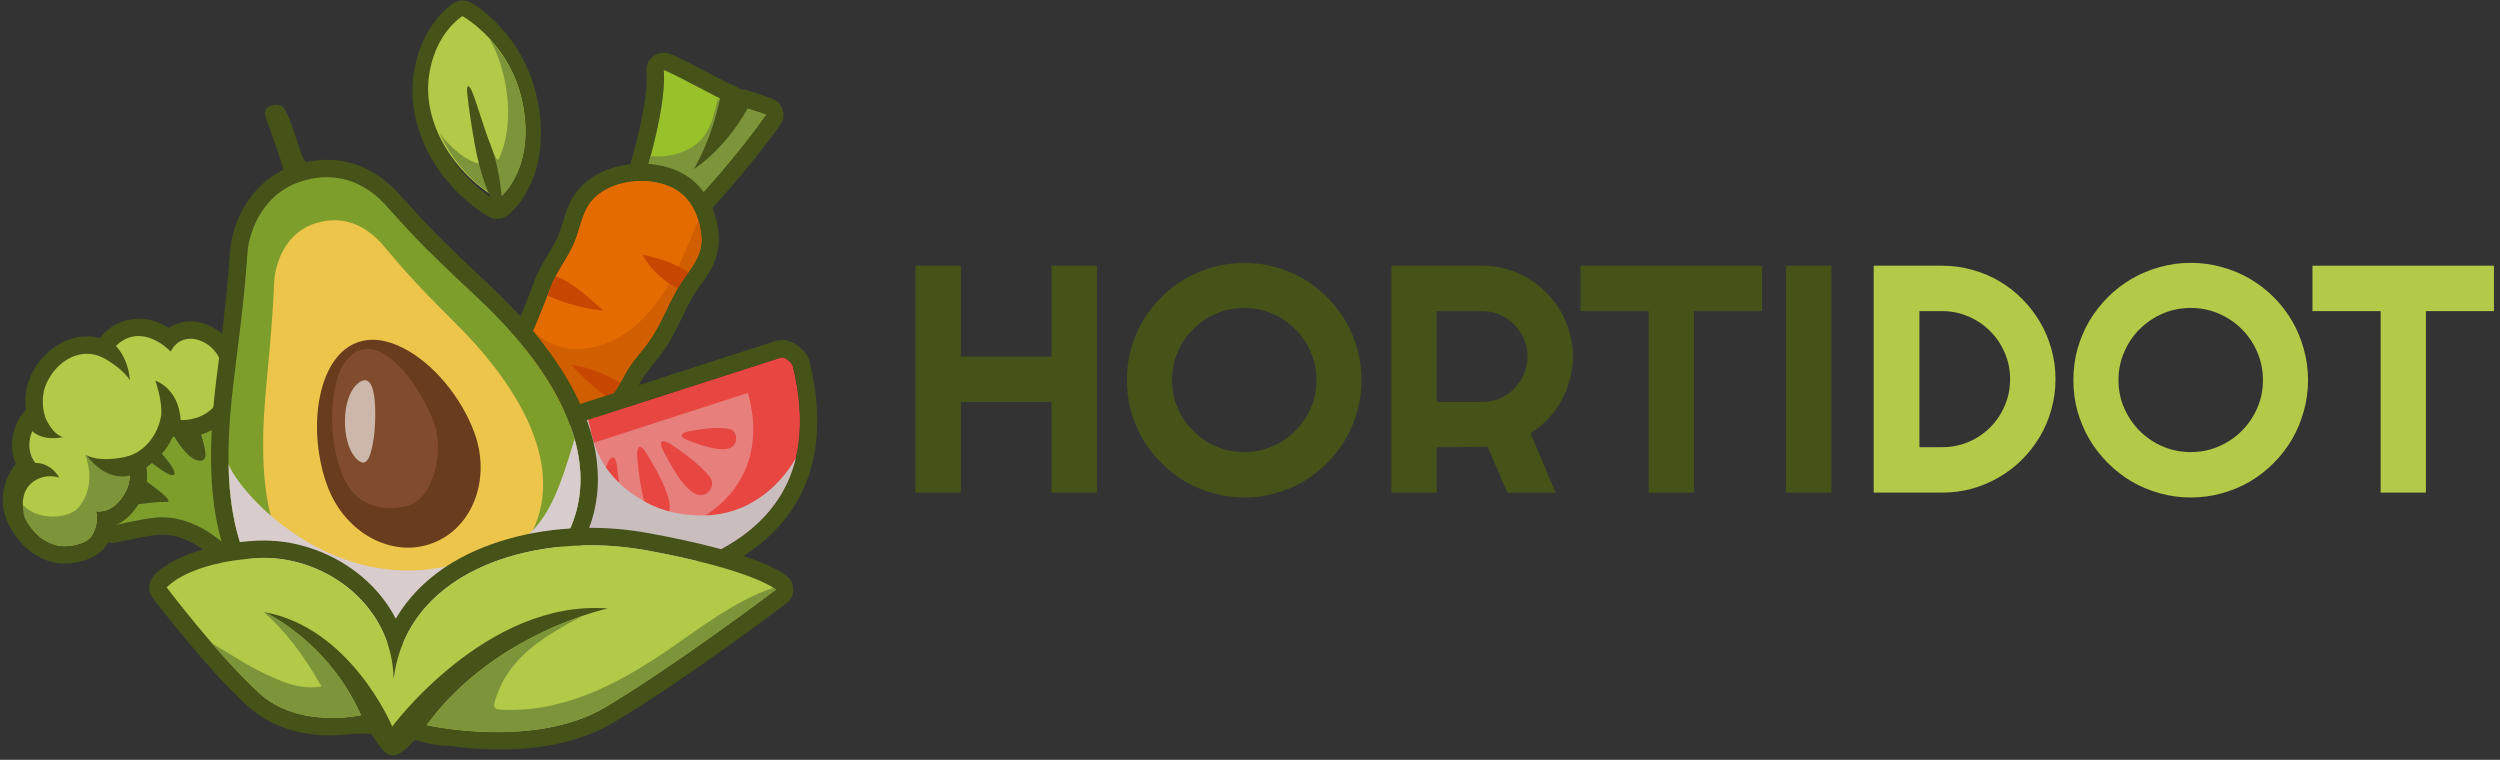 <svg width="408" height="124" viewBox="0 0 408 124" fill="none" xmlns="http://www.w3.org/2000/svg">
<rect x="0" y="0" width="408" height="124" fill="#333333" stroke="none"/>
<path fill-rule="evenodd" clip-rule="evenodd" d="M109.173 8.741C110.274 9.091 112.225 10.117 115.277 11.718C116.828 12.543 119.179 13.769 119.73 13.944C120.155 14.094 120.505 14.319 120.806 14.595C120.906 14.595 121.014 14.595 121.131 14.595C121.431 14.595 121.731 14.645 122.031 14.745C122.707 14.97 123.732 15.32 124.658 15.62L125.909 16.046C126.759 16.321 127.435 16.996 127.71 17.847C127.985 18.697 127.86 19.648 127.335 20.373C124.858 23.876 121.456 28.104 118.279 31.706C116.753 33.457 115.352 34.933 114.251 35.959C112.625 37.51 111.499 38.36 110.124 38.36C109.707 38.36 109.315 38.285 108.948 38.135C108.172 37.785 107.472 37.234 106.946 36.534C104.995 36.359 102.669 35.258 101.793 33.357C101.318 32.281 101.468 31.731 102.318 28.754C103.494 24.726 105.896 16.321 105.496 11.693C105.395 10.742 105.796 9.817 106.546 9.241C107.047 8.816 107.672 8.616 108.322 8.616C108.606 8.616 108.889 8.657 109.173 8.741ZM104.395 32.181C104.745 32.932 106.196 33.707 107.497 33.707C107.897 33.707 108.272 33.632 108.598 33.457C108.823 34.433 109.348 35.208 110.048 35.508C110.065 35.525 110.09 35.533 110.124 35.533C111.474 35.533 119.905 25.927 125.008 18.722C123.983 18.372 122.156 17.772 121.131 17.422C118.904 21.199 117.653 23.425 113.251 27.578C116.503 23.175 117.203 20.298 118.829 16.646C117.228 16.096 110.099 12.018 108.322 11.443C108.898 18.447 104.195 31.731 104.395 32.181Z" fill="#455218"/>
<path d="M121.131 17.422C118.904 21.199 117.653 23.425 113.251 27.578C116.503 23.175 117.203 20.298 118.829 16.646C117.228 16.096 110.098 12.018 108.322 11.443C108.898 18.447 104.195 31.731 104.395 32.181C104.845 33.182 107.222 34.182 108.597 33.457C108.823 34.433 109.348 35.208 110.048 35.508C111.099 35.959 119.78 26.102 125.008 18.722C123.983 18.372 122.156 17.772 121.131 17.422Z" fill="#99C12A"/>
<path d="M121.131 17.422C118.904 21.199 117.653 23.426 113.251 27.578C116.503 23.176 117.203 20.299 118.829 16.646C118.529 16.546 118.029 16.321 117.403 15.996C117.287 16.163 117.17 16.321 117.053 16.471C116.253 19.823 115.602 23 111.65 24.677C109.898 25.427 108.022 25.652 106.171 25.477C105.22 29.154 104.295 31.981 104.395 32.181C104.845 33.182 107.222 34.183 108.598 33.457C108.823 34.433 109.348 35.209 110.048 35.509C111.099 35.959 119.78 26.102 125.008 18.723C123.983 18.372 122.156 17.772 121.131 17.422Z" fill="#7C943A"/>
<path d="M101.868 61.3C100.492 64.002 98.566 66.279 96.565 69.131C94.738 71.707 92.887 74.96 90.686 77.586C86.683 82.314 82.831 86.517 79.028 89.969C77.852 91.045 72.049 95.223 71.773 90.245C71.673 88.418 72.724 86.642 73.374 85.191C74.5 82.74 75.801 80.338 76.902 77.711C77.977 75.135 78.828 72.383 79.829 69.706C80.929 66.879 82.48 64.302 83.656 61.626C85.832 56.697 87.959 52.12 89.81 46.966C90.761 44.414 92.487 42.363 93.638 39.786C94.638 37.51 94.888 34.808 96.515 32.832C99.442 29.305 105.946 28.604 109.948 30.756C112.775 32.282 114.051 35.158 114.426 38.235C114.777 41.212 113.326 43.114 111.65 45.39C109.598 48.167 108.422 51.769 106.596 54.671C105.02 57.223 103.019 58.999 101.868 61.3Z" fill="#E36B00"/>
<path fill-rule="evenodd" clip-rule="evenodd" d="M111.299 28.254C114.651 30.055 116.703 33.407 117.253 37.91C117.728 41.913 115.777 44.565 114.051 46.916L113.926 47.066C112.925 48.442 112.15 50.093 111.299 51.844C110.599 53.295 109.873 54.771 108.998 56.172C108.197 57.473 107.322 58.574 106.521 59.549C105.646 60.625 104.895 61.576 104.395 62.576C103.294 64.753 101.918 66.604 100.467 68.58C99.942 69.281 99.416 70.006 98.891 70.757C98.641 71.107 98.366 71.482 98.116 71.882C98.116 71.882 98.116 71.891 98.116 71.908C97.765 72.408 97.39 72.958 97.04 73.484C95.839 75.36 94.438 77.511 92.837 79.388C90.586 82.089 88.509 84.416 86.508 86.567L86.258 86.817C86.091 86.984 85.933 87.151 85.782 87.318C84.131 89.044 82.505 90.645 80.954 92.071C80.779 92.196 77.127 95.473 73.725 95.473C70.397 95.473 69.072 92.746 68.947 90.42C68.821 88.118 69.797 86.117 70.498 84.666C70.614 84.432 70.714 84.207 70.798 83.99C71.248 83.04 71.723 82.064 72.174 81.139C72.899 79.688 73.65 78.162 74.275 76.636C74.55 75.96 74.8 75.335 75.025 74.709C75.1 74.534 75.15 74.359 75.226 74.184C75.476 73.5 75.718 72.817 75.951 72.133C76.351 71.007 76.752 69.856 77.177 68.705C77.877 66.904 78.728 65.228 79.528 63.627C80.079 62.551 80.604 61.526 81.054 60.5C81.421 59.683 81.78 58.866 82.13 58.048C82.806 56.572 83.431 55.172 84.031 53.746C84.048 53.729 84.056 53.712 84.056 53.696C84.207 53.362 84.357 53.02 84.507 52.67L84.657 52.295C85.657 49.968 86.433 47.967 87.158 46.016C87.759 44.34 88.609 42.913 89.435 41.563C90.035 40.562 90.586 39.636 91.036 38.636C91.336 37.985 91.561 37.21 91.811 36.384C92.337 34.658 92.912 32.732 94.313 31.031C96.54 28.329 100.417 26.703 104.645 26.703V29.53C101.518 29.53 98.316 30.631 96.515 32.832C94.888 34.808 94.638 37.51 93.638 39.786C92.487 42.363 90.761 44.414 89.81 46.966C89.01 49.193 88.159 51.319 87.284 53.395C87.058 53.896 86.858 54.371 86.633 54.871C85.683 57.098 84.682 59.324 83.656 61.626C82.48 64.278 80.929 66.879 79.829 69.706C79.153 71.532 78.528 73.359 77.877 75.185C77.827 75.36 77.752 75.51 77.702 75.685C77.452 76.369 77.185 77.044 76.902 77.711C75.801 80.338 74.5 82.74 73.399 85.191C72.724 86.642 71.673 88.418 71.773 90.245C71.873 92.021 72.674 92.646 73.725 92.646C75.601 92.646 78.278 90.67 79.028 89.969C80.596 88.552 82.163 87.009 83.731 85.341C83.981 85.091 84.223 84.841 84.457 84.591C86.508 82.439 88.559 80.088 90.686 77.586C92.137 75.835 93.438 73.859 94.663 71.933C95.039 71.382 95.389 70.832 95.764 70.306C96.031 69.906 96.298 69.514 96.565 69.131C98.566 66.304 100.517 64.002 101.868 61.301C103.019 59.024 105.02 57.223 106.596 54.671C108.422 51.769 109.598 48.192 111.649 45.39C113.326 43.114 114.777 41.212 114.426 38.235C114.051 35.158 112.775 32.282 109.948 30.756C108.447 29.955 106.571 29.53 104.645 29.53V26.703C107.097 26.703 109.398 27.253 111.299 28.254Z" fill="#455218"/>
<path d="M112.35 44.414C112.133 44.748 111.9 45.073 111.65 45.39C111.283 45.907 110.932 46.449 110.599 47.016C109.148 49.493 108.072 52.32 106.596 54.671C105.02 57.223 103.019 58.999 101.868 61.301C101.668 61.684 101.451 62.076 101.218 62.476C100.717 63.352 100.142 64.203 99.516 65.053C98.616 66.354 97.59 67.655 96.565 69.131C96.298 69.514 96.031 69.906 95.764 70.306C95.414 70.832 95.039 71.382 94.663 71.933C93.438 73.834 92.137 75.835 90.686 77.586C88.568 80.088 86.491 82.423 84.457 84.591C84.223 84.841 83.981 85.091 83.731 85.341C82.163 87.009 80.596 88.552 79.028 89.969C77.852 91.045 72.049 95.223 71.773 90.27C71.673 88.418 72.724 86.642 73.374 85.191C74.5 82.74 75.801 80.338 76.902 77.711C77.177 77.036 77.452 76.361 77.702 75.685C77.752 75.518 77.811 75.352 77.877 75.185C78.528 73.384 79.128 71.532 79.829 69.706C80.929 66.879 82.48 64.278 83.656 61.626C84.682 59.324 85.683 57.098 86.633 54.871C86.858 54.396 87.058 53.896 87.284 53.395C87.984 51.694 88.684 49.993 89.36 48.217C89.527 47.8 89.685 47.383 89.835 46.966C90.06 46.316 90.361 45.69 90.686 45.09C91.611 43.339 92.787 41.713 93.638 39.786C94.663 37.51 94.888 34.808 96.515 32.832C99.416 29.28 105.946 28.629 109.948 30.756C112.775 32.282 114.051 35.158 114.426 38.236C114.727 40.787 113.701 42.538 112.35 44.414Z" fill="#E36B00"/>
<path d="M113.976 36.009C113.851 36.285 113.751 36.56 113.651 36.76C112.725 38.836 111.875 40.962 110.949 43.039C109.173 46.967 106.421 50.994 103.044 53.696C99.567 56.423 94.413 57.999 90.185 56.172C88.935 55.647 87.909 54.872 87.033 53.946C86.917 54.263 86.783 54.572 86.633 54.872C85.683 57.098 84.682 59.325 83.656 61.626C82.48 64.278 80.929 66.879 79.829 69.706C79.128 71.533 78.528 73.384 77.877 75.185C77.811 75.352 77.752 75.519 77.702 75.685C77.452 76.361 77.177 77.036 76.902 77.712C75.801 80.338 74.5 82.74 73.374 85.192C72.724 86.642 71.673 88.419 71.773 90.27C72.049 95.223 77.852 91.045 79.028 89.97C80.596 88.552 82.163 87.009 83.731 85.342C83.981 85.091 84.223 84.841 84.457 84.591C86.491 82.423 88.568 80.088 90.686 77.587C92.137 75.835 93.438 73.834 94.663 71.933C95.039 71.382 95.414 70.832 95.764 70.307C96.031 69.906 96.298 69.515 96.565 69.131C97.59 67.655 98.616 66.354 99.516 65.053C100.142 64.203 100.717 63.352 101.218 62.477C101.451 62.076 101.668 61.684 101.868 61.301C103.019 58.999 105.02 57.223 106.596 54.672C108.072 52.32 109.148 49.493 110.599 47.017C110.932 46.45 111.283 45.907 111.65 45.39C111.9 45.074 112.133 44.748 112.35 44.415C113.701 42.539 114.727 40.787 114.426 38.236C114.326 37.485 114.176 36.735 113.976 36.009Z" fill="#D15E00"/>
<path d="M110.599 47.016C110.223 46.841 109.873 46.666 109.498 46.441C106.121 44.29 104.845 41.538 104.845 41.538C107.297 42.188 108.672 42.413 111.249 43.789C111.649 44.006 112.016 44.215 112.35 44.415L110.599 47.016Z" fill="#C74600"/>
<path d="M98.416 50.644C98.116 50.644 93.913 50.368 89.36 48.217C89.527 47.8 89.685 47.383 89.835 46.966C90.06 46.316 90.361 45.69 90.686 45.09C90.786 45.123 90.894 45.165 91.011 45.215C93.613 46.216 95.614 48.217 98.416 50.644Z" fill="#C74600"/>
<path d="M101.218 62.476C100.717 63.352 100.142 64.202 99.516 65.053C97.09 63.502 95.264 61.676 93.262 59.599C93.262 59.599 96.289 59.599 101.218 62.476Z" fill="#C74600"/>
<path d="M79.228 69.981C78.878 70.957 78.478 71.933 78.052 72.883C81.78 74.859 86.633 77.361 86.633 77.361C86.633 77.361 83.431 73.133 79.228 69.981Z" fill="#455218"/>
<path d="M117.929 13.995C117.929 13.995 116.853 21.349 113.25 27.578C113.25 27.578 118.829 24.201 122.807 16.196L117.929 13.995Z" fill="#455218"/>
<path fill-rule="evenodd" clip-rule="evenodd" d="M37 65.028C37.576 65.603 37.901 66.354 37.851 67.179C37.851 67.304 37.876 68.18 38.176 69.981C38.226 70.298 38.276 70.64 38.326 71.007C38.501 72.483 38.752 74.509 40.002 75.585C41.078 76.51 43.58 78.387 47.082 80.813C48.258 81.639 48.633 83.215 47.958 84.491C46.231 87.693 44.105 90.62 41.603 93.196C41.053 93.747 40.303 94.047 39.577 94.047C38.927 94.047 38.251 93.822 37.726 93.347C34.173 90.294 32.497 89.194 31.822 88.819C29.921 87.768 28.195 87.267 26.393 87.267C26.177 87.267 25.951 87.276 25.718 87.293C24.167 87.393 20.364 88.243 19.039 88.543C18.822 88.593 18.605 88.618 18.388 88.618C17.613 88.618 16.887 88.318 16.337 87.743C15.636 87.017 15.386 85.992 15.661 85.016L16.487 82.039C16.787 80.988 17.663 80.213 18.738 80.013C18.913 79.988 19.614 79.863 20.565 79.713C20.214 79.479 19.872 79.254 19.539 79.037C18.413 78.312 17.963 76.886 18.438 75.635L19.639 72.458C19.964 71.607 20.69 70.957 21.615 70.732C21.832 70.665 22.057 70.632 22.291 70.632C22.766 70.632 23.266 70.757 23.692 71.007L25.693 68.505C26.243 67.83 27.069 67.454 27.919 67.454C28.02 67.454 28.111 67.454 28.195 67.454C28.378 67.471 28.561 67.513 28.745 67.58C28.695 67.029 28.82 66.479 29.095 66.004C29.546 65.178 30.396 64.653 31.322 64.553L34.774 64.278C34.874 64.261 34.966 64.252 35.049 64.252C35.775 64.252 36.475 64.528 37 65.028ZM31.572 67.379C31.572 67.379 32.222 68.68 32.798 70.832C33.323 72.808 34.173 75.185 32.672 75.185C32.539 75.185 32.397 75.168 32.247 75.135C30.146 74.684 27.919 70.281 27.919 70.281L25.593 73.183C25.593 73.183 29.095 76.761 28.37 77.486C28.32 77.536 28.245 77.561 28.145 77.561C26.919 77.561 22.291 73.484 22.291 73.484L21.09 76.661C21.09 76.661 29.195 81.914 27.169 81.914C27.152 81.914 27.136 81.914 27.119 81.914C27.002 81.914 26.885 81.914 26.769 81.914C24.367 81.914 19.214 82.815 19.214 82.815L18.388 85.792C18.388 85.792 23.416 84.616 25.518 84.466C25.801 84.449 26.093 84.441 26.393 84.441C28.32 84.441 30.546 84.866 33.198 86.342C34.874 87.267 37.526 89.419 39.577 91.195C41.954 88.769 43.905 86.067 45.456 83.14C43.004 81.439 39.627 79.012 38.126 77.736C35.7 75.61 35.65 72.058 35.399 70.457C34.999 68.13 35.024 67.104 35.024 67.104L31.572 67.379Z" fill="#455218"/>
<path d="M33.198 86.342C34.874 87.267 37.526 89.419 39.577 91.195C41.954 88.769 43.905 86.067 45.456 83.14C43.004 81.439 39.627 79.012 38.126 77.736C35.7 75.61 35.65 72.058 35.399 70.456C34.999 68.13 35.024 67.104 35.024 67.104L31.572 67.379C31.572 67.379 32.222 68.68 32.798 70.832C33.373 72.983 34.324 75.585 32.247 75.135C30.146 74.684 27.919 70.281 27.919 70.281L25.593 73.183C25.593 73.183 29.095 76.761 28.37 77.486C27.644 78.186 22.291 73.483 22.291 73.483L21.09 76.66C21.09 76.66 29.32 82.014 27.119 81.914C24.892 81.814 19.214 82.815 19.214 82.815L18.388 85.791C18.388 85.791 23.416 84.616 25.518 84.466C27.619 84.316 30.121 84.641 33.198 86.342Z" fill="#7E9E2C"/>
<path fill-rule="evenodd" clip-rule="evenodd" d="M27.544 53.52C28.57 52.82 29.771 52.445 31.096 52.445C32.973 52.445 34.899 53.245 36.4 54.621C39.952 57.898 40.503 63.702 37.626 67.58C35.825 69.956 32.873 71.407 29.721 71.407C29.204 71.407 28.695 71.366 28.195 71.282C27.269 73.334 25.768 75.06 23.892 76.185C24.192 77.962 23.917 79.888 23.016 81.564C21.89 83.715 20.339 85.166 18.538 85.867C18.288 87.368 17.638 88.769 16.937 89.569C15.336 91.345 12.484 91.971 10.533 91.971C9.808 91.971 9.157 91.896 8.557 91.746C6.43 91.195 4.554 89.969 3.103 88.193C1.102 85.717 0.226 83.19 0.501 80.713C0.677 78.987 1.377 77.111 2.578 75.71C1.552 73.384 1.852 70.657 2.978 68.555C3.312 67.938 3.729 67.396 4.229 66.929C3.979 65.053 4.229 63.152 4.929 61.551C6.63 57.573 10.358 54.896 14.135 54.896C14.869 54.896 15.595 54.988 16.312 55.172C17.037 54.221 17.938 53.471 18.963 52.92C20.114 52.32 21.365 52.02 22.641 52.02C24.592 52.02 26.268 52.72 27.544 53.52ZM20.289 55.422C18.863 56.172 17.988 57.498 17.563 58.799C16.412 58.048 15.236 57.723 14.135 57.723C11.233 57.723 8.682 59.975 7.531 62.676C6.831 64.278 6.781 66.379 7.431 68.23C6.63 68.53 5.93 69.081 5.48 69.906C4.479 71.733 4.304 74.709 6.68 76.41C4.704 76.661 3.528 79.037 3.328 81.039C3.103 83.015 4.054 84.841 5.305 86.417C6.33 87.693 7.681 88.594 9.257 88.994C9.632 89.094 10.058 89.144 10.533 89.144C12.084 89.144 13.96 88.619 14.811 87.668C15.536 86.842 16.162 84.566 15.636 83.44C15.787 83.457 15.937 83.465 16.087 83.465C18.063 83.465 19.539 82.064 20.515 80.238C21.415 78.537 21.44 76.26 20.314 74.709C20.298 74.676 20.281 74.643 20.264 74.609C20.94 74.484 21.59 74.234 22.191 73.909C24.442 72.658 25.968 70.231 26.318 67.655C27.344 68.28 28.52 68.555 29.721 68.555C31.872 68.555 34.048 67.605 35.349 65.879C37.351 63.177 36.95 58.974 34.499 56.698C33.523 55.822 32.297 55.272 31.096 55.272C29.821 55.272 28.595 55.897 27.844 57.373C27.844 57.373 25.543 54.846 22.641 54.846C21.89 54.846 21.09 55.022 20.289 55.422Z" fill="#455218"/>
<path d="M27.844 57.373C27.844 57.373 24.217 53.37 20.289 55.422C18.863 56.172 17.988 57.498 17.563 58.799C13.385 56.097 9.132 58.949 7.531 62.677C6.831 64.278 6.781 66.379 7.431 68.23C6.63 68.531 5.93 69.081 5.48 69.906C4.479 71.733 4.304 74.71 6.681 76.411C4.704 76.661 3.528 79.037 3.328 81.039C3.103 83.015 4.054 84.841 5.305 86.417C6.33 87.693 7.681 88.594 9.257 88.994C10.858 89.419 13.71 88.919 14.811 87.668C15.536 86.843 16.162 84.566 15.636 83.44C17.838 83.69 19.464 82.215 20.515 80.238C21.415 78.537 21.44 76.261 20.314 74.71C20.298 74.676 20.281 74.643 20.264 74.609C20.94 74.484 21.59 74.234 22.191 73.909C24.442 72.658 25.968 70.232 26.318 67.655C29.195 69.381 33.323 68.555 35.349 65.879C37.351 63.177 36.95 58.974 34.499 56.698C32.523 54.897 29.32 54.496 27.844 57.373Z" fill="#B3C948"/>
<path d="M13.91 74.184C15.061 77.361 14.736 80.488 12.885 82.739C10.908 85.141 4.754 84.791 3.303 81.664C3.303 83.39 4.179 85.016 5.305 86.417C6.33 87.693 7.681 88.593 9.257 88.994C10.858 89.419 13.71 88.918 14.811 87.668C15.536 86.842 16.162 84.566 15.636 83.44C17.838 83.69 19.464 82.214 20.515 80.238C21.215 78.912 21.39 77.236 20.89 75.835C18.463 75.81 16.087 75.335 13.91 74.184Z" fill="#7C943A"/>
<path d="M20.264 74.609C19.339 74.76 16.612 75.36 14.21 74.384C14.21 74.384 16.987 78.512 21.065 77.636C25.143 76.736 25.318 73.784 25.318 73.784C25.318 73.784 21.24 74.459 20.264 74.609Z" fill="#455218"/>
<path d="M17.563 58.799C17.563 58.799 20.364 60.5 21.19 62.076C21.19 62.076 21.065 57.123 17.112 55.147L17.563 58.799Z" fill="#455218"/>
<path d="M4.229 85.141C4.229 85.141 2.678 81.164 4.979 78.987C6.205 77.811 7.931 77.436 9.682 77.937C9.682 77.937 8.382 75.585 5.93 75.56C2.578 75.56 1.577 78.887 1.577 78.887L4.229 85.141Z" fill="#455218"/>
<path d="M26.319 67.655C26.419 66.029 25.943 63.777 25.343 62.126C25.343 62.126 29.696 63.452 29.496 69.706L26.319 67.655Z" fill="#455218"/>
<path d="M7.431 68.23C7.431 68.23 8.557 70.907 10.283 71.332C10.283 71.332 5.079 72.633 4.029 68.13L7.431 68.23Z" fill="#455218"/>
<path d="M129.386 59.724C132.788 73.709 129.486 86.617 110.248 92.721C90.711 98.9 80.929 90.545 75.551 77.336C75.275 76.686 75.451 75.11 76.026 74.934C90.586 70.231 114.126 62.626 127.46 58.349C128.035 58.148 129.236 59.124 129.386 59.724Z" fill="#E74641"/>
<path fill-rule="evenodd" clip-rule="evenodd" d="M132.138 59.049C136.516 77.111 129.261 89.669 111.099 95.423C106.471 96.899 102.143 97.624 98.241 97.624C91.987 97.624 86.608 95.748 82.18 92.045C78.378 88.868 75.351 84.39 72.924 78.412C72.424 77.211 72.474 75.409 73.074 74.159C73.525 73.208 74.25 72.533 75.15 72.232L126.584 55.647C126.918 55.53 127.26 55.471 127.61 55.471C129.486 55.471 131.688 57.223 132.138 59.049ZM127.46 58.348C114.126 62.626 90.586 70.231 76.026 74.934C75.451 75.109 75.276 76.685 75.551 77.336C79.678 87.492 86.433 94.797 98.241 94.797C101.768 94.797 105.746 94.147 110.249 92.721C129.486 86.617 132.788 73.708 129.386 59.724C129.236 59.174 128.21 58.323 127.61 58.323C127.56 58.323 127.51 58.332 127.46 58.348Z" fill="#455218"/>
<path d="M122.056 64.127C124.758 73.634 121.456 83.065 108.472 87.193C95.189 91.395 87.334 85.717 83.956 76.436L122.056 64.127Z" fill="#E7807D"/>
<path d="M105.595 74.134C106.996 76.485 109.198 80.162 109.298 82.689C109.423 85.216 106.646 85.491 105.846 83.84C104.695 81.438 104.144 76.435 103.994 74.684C103.869 72.958 104.37 72.082 105.595 74.134Z" fill="#E74641"/>
<path d="M100.692 76.085C101.017 78.562 101.593 82.389 100.667 84.516C99.742 86.642 97.09 85.817 97.04 84.141C96.94 81.714 98.441 77.411 99.016 75.935C99.591 74.459 100.392 73.934 100.692 76.085Z" fill="#E74641"/>
<path d="M96.389 76.96C95.289 78.637 93.588 81.238 91.861 81.914C90.16 82.614 88.909 80.538 89.76 79.512C91.011 78.036 94.263 76.41 95.414 75.885C96.564 75.359 97.365 75.534 96.389 76.96Z" fill="#E74641"/>
<path d="M108.272 73.634C109.448 75.835 111.249 79.287 113.226 80.463C115.202 81.639 116.878 79.438 115.952 78.037C114.626 76.035 110.874 73.409 109.548 72.533C108.222 71.682 107.272 71.732 108.272 73.634Z" fill="#E74641"/>
<path d="M112.275 71.857C114.151 72.558 117.053 73.659 118.854 73.208C120.63 72.783 120.43 70.356 119.129 70.031C117.278 69.556 113.676 70.131 112.425 70.382C111.199 70.632 110.649 71.232 112.275 71.857Z" fill="#E74641"/>
<g style="mix-blend-mode:multiply">
<path d="M115.102 84.115C111.699 84.19 108.372 83.59 105.37 81.939C96.389 76.961 96.665 69.981 95.964 68.505C88.709 70.832 81.68 73.108 76.026 74.934C75.451 75.109 75.275 76.686 75.551 77.336C80.929 90.545 90.711 98.9 110.248 92.721C122.231 88.918 128.035 82.464 129.886 74.759C127.11 79.562 122.056 83.94 115.102 84.115Z" fill="#C9BDBD"/>
</g>
<path d="M53.336 30.255C53.586 32.056 49.133 33.207 47.332 33.082C45.806 32.957 46.507 30.53 46.432 28.979C46.331 26.903 44.355 22.075 43.38 19.248C42.604 16.996 45.331 16.871 45.981 17.322H46.006C47.057 18.122 48.158 22.175 49.133 25.002C50.084 27.828 53.086 28.479 53.336 30.255Z" fill="#455218"/>
<path fill-rule="evenodd" clip-rule="evenodd" d="M53.386 28.904C56.563 28.904 59.19 30.155 61.191 31.806C61.817 32.306 62.367 32.832 62.867 33.382C66.695 37.56 67.671 39.011 77.877 48.517C87.584 57.573 99.266 72.583 92.937 86.542C87.934 97.549 78.203 102.027 74.175 103.003C72.198 103.878 68.396 104.929 63.743 104.929C59.415 104.929 54.362 104.029 49.258 101.302C35.75 94.022 36.525 75.11 38.176 61.926C38.351 60.5 38.501 59.199 38.651 57.998C39.752 49.142 40.052 45.94 40.403 40.962C40.553 38.986 42.079 32.006 48.933 29.68C50.534 29.154 52.01 28.904 53.386 28.904ZM53.386 26.077C51.635 26.077 49.834 26.378 48.033 26.978C40.353 29.58 37.826 37.135 37.576 40.762C37.201 45.79 36.9 48.942 35.85 57.648L35.499 60.4L35.349 61.576C34.624 67.48 33.798 76.235 35.224 84.316C36.875 93.597 41.153 100.151 47.908 103.803C52.811 106.43 58.139 107.756 63.743 107.756C69.547 107.756 73.65 106.305 75.075 105.705C80.354 104.354 90.335 99.1 95.514 87.718C98.716 80.663 98.191 72.808 93.963 64.403C90.185 56.948 84.181 50.518 79.803 46.441C71.373 38.586 69.297 36.284 66.695 33.357C66.145 32.782 65.594 32.156 64.969 31.456C64.318 30.756 63.668 30.155 62.992 29.605C60.166 27.303 56.839 26.077 53.386 26.077Z" fill="#455218"/>
<path d="M92.937 86.542C87.934 97.55 78.202 102.028 74.175 103.003C70.372 104.679 59.915 107.031 49.258 101.302C35.75 94.022 36.525 75.11 38.176 61.926C38.351 60.5 38.501 59.199 38.651 57.999C39.752 49.143 40.052 45.941 40.403 40.962C40.553 38.986 42.079 32.007 48.933 29.68C54.187 27.904 58.314 29.455 61.191 31.806C61.817 32.307 62.367 32.832 62.867 33.383C66.695 37.56 67.671 39.011 77.877 48.517C87.584 57.573 99.266 72.583 92.937 86.542Z" fill="#7E9E2C"/>
<path d="M87.383 85.591C83.631 94.822 76.001 98.425 72.824 99.15C69.847 100.501 61.592 102.277 53.011 97.199C42.129 90.77 42.379 74.759 43.404 63.602C43.521 62.401 43.621 61.292 43.705 60.275C44.405 52.795 44.555 50.118 44.755 45.89C44.831 44.214 45.881 38.335 51.285 36.509C55.437 35.108 58.74 36.509 61.066 38.56C61.566 38.986 62.017 39.436 62.417 39.911C65.544 43.539 66.345 44.789 74.65 53.07C82.53 60.925 92.112 73.884 87.383 85.591Z" fill="#ECC54A"/>
<path d="M77.352 70.432C80.229 78.011 77.202 86.142 70.597 88.644C64.018 91.145 56.363 87.042 53.486 79.463C50.084 70.457 51.635 58.424 58.214 55.922C60.591 55.021 63.268 55.472 65.894 56.848C70.622 59.274 75.175 64.653 77.352 70.432Z" fill="#683C1D"/>
<path d="M55.988 59.574C54.037 62.701 53.411 70.556 55.563 76.686C57.714 82.84 62.542 83.565 66.545 82.539C70.522 81.539 72.924 73.683 70.522 68.155C66.695 59.424 59.965 53.145 55.988 59.574Z" fill="#814C2E"/>
<path opacity="0.6" d="M58.139 62.826C55.688 65.253 55.738 72.032 57.939 74.609C60.09 77.136 60.616 73.659 60.991 71.557C61.241 70.056 62.067 59.299 58.239 62.726C58.206 62.76 58.173 62.793 58.139 62.826Z" fill="white"/>
<g style="mix-blend-mode:multiply">
<path d="M71.773 92.646C52.961 95.998 38.902 80.213 37.301 75.735C37.476 86.017 40.052 96.349 49.258 101.302C59.915 107.031 70.372 104.679 74.175 103.003C78.202 102.027 87.934 97.549 92.937 86.542C95.189 81.589 95.164 76.535 93.763 71.632C89.36 86.767 86.633 89.969 71.773 92.646Z" fill="#D9CCCC"/>
</g>
<path d="M55.462 119.739H60.516C61.617 121.24 62.717 123.291 64.018 123.291C65.319 123.291 66.144 122.266 67.746 120.74C67.746 120.74 72.499 122.341 74.325 121.44L73.599 113.685L55.462 112.009V119.739Z" fill="#455218"/>
<path fill-rule="evenodd" clip-rule="evenodd" d="M105.746 86.993C123.582 90.22 127.885 93.497 128.56 94.147C129.186 94.698 129.511 95.523 129.461 96.349C129.436 97.199 129.011 97.975 128.335 98.475C127.685 98.975 111.9 110.883 100.317 117.813C95.314 120.815 89.034 122.316 81.605 122.316C75.175 122.316 70.247 121.165 70.047 121.115C69.121 120.89 68.371 120.214 68.046 119.339C67.871 118.839 67.821 118.313 67.921 117.838C66.895 118.989 66.32 119.739 66.295 119.764C65.744 120.49 64.894 120.89 64.018 120.89C63.735 120.89 63.443 120.84 63.142 120.74C62.042 120.39 61.266 119.389 61.191 118.238C61.141 118.121 61.075 117.996 60.991 117.863C60.974 117.896 60.958 117.93 60.941 117.963C60.566 118.713 59.89 119.264 59.065 119.464C58.84 119.514 56.788 120.014 53.886 120.014C50.159 120.014 44.806 119.189 40.478 115.286C33.848 109.307 25.293 98.05 24.918 97.575C24.142 96.524 24.167 95.073 25.017 94.047C25.443 93.522 29.57 88.994 41.754 88.243C42.187 88.227 42.637 88.218 43.104 88.218C48.858 88.218 54.712 90.395 59.165 94.197C61.441 96.124 63.268 98.425 64.594 100.977C66.77 97.249 69.972 94.122 74.075 91.671C80.104 88.118 88.034 86.142 96.414 86.142C99.591 86.142 102.719 86.442 105.746 86.993ZM64.243 110.758C63.943 98.6 53.136 91.045 43.104 91.045C42.704 91.045 42.304 91.062 41.904 91.095C30.621 91.771 27.194 95.874 27.194 95.874C27.194 95.874 35.875 107.306 42.379 113.185C46.006 116.437 50.559 117.162 53.886 117.162C56.538 117.162 58.389 116.712 58.389 116.712C52.986 104.579 43.154 99.901 43.154 99.901C55.913 100.902 63.743 116.787 64.043 117.613C64.043 117.763 64.018 117.888 64.018 118.038C64.018 118.038 78.302 99.201 97.09 99.201C97.79 99.201 98.482 99.234 99.166 99.301C99.166 99.301 81.63 103.328 70.722 118.338C70.722 118.338 75.426 119.489 81.605 119.489C86.983 119.489 93.462 118.613 98.841 115.386C110.449 108.457 126.634 96.224 126.634 96.224C126.634 96.224 123.157 93.022 105.245 89.769C102.418 89.269 99.416 88.994 96.414 88.994C81.63 88.994 66.22 95.423 64.243 110.758Z" fill="#455218"/>
<path d="M41.904 91.095C52.26 90.469 63.943 98.124 64.243 110.758C66.62 92.296 88.484 86.742 105.245 89.769C123.157 93.021 126.634 96.223 126.634 96.223C126.634 96.223 110.449 108.456 98.841 115.386C87.258 122.34 69.647 118.338 69.647 118.338C80.554 103.328 99.166 99.3 99.166 99.3C79.378 97.799 64.018 118.563 64.018 118.563C64.018 118.413 64.043 118.813 64.043 118.663C63.743 117.837 56.938 102.377 43.154 99.901C43.154 99.901 53.511 104.579 58.915 116.712C58.915 116.712 48.883 119.038 42.379 113.184C35.875 107.306 27.194 95.873 27.194 95.873C27.194 95.873 30.621 91.77 41.904 91.095Z" fill="#B3C948"/>
<path d="M108.497 106.43C100.367 111.909 91.486 116.462 81.354 115.786C80.879 115.761 80.529 115.361 80.654 114.861C82.63 107.331 88.859 103.803 95.189 100.451C89.109 102.527 77.427 107.656 69.647 118.338C69.647 118.338 87.258 122.34 98.841 115.386C110.449 108.456 126.634 96.223 126.634 96.223C126.634 96.223 126.509 96.123 126.234 95.923C119.78 98.075 113.776 102.853 108.497 106.43Z" fill="#7C943A"/>
<path d="M43.555 100.076C43.388 100.009 43.221 99.942 43.054 99.876C46.306 102.778 49.233 106.33 52.461 112.009C52.461 112.009 49.734 112.834 45.281 110.883C40.252 108.707 39.452 107.806 34.674 105.054C37.151 107.956 39.927 110.958 42.379 113.184C48.883 119.038 58.915 116.712 58.915 116.712C54.137 106.005 45.506 101.077 43.555 100.076Z" fill="#7C943A"/>
<path fill-rule="evenodd" clip-rule="evenodd" d="M76.927 0.461C77.302 0.661 86.208 5.814 87.984 17.797C88.909 23.926 87.559 28.229 86.258 30.756C84.807 33.607 83.031 35.008 82.856 35.158C82.33 35.534 81.73 35.734 81.129 35.734C80.604 35.734 80.104 35.584 79.628 35.309C71.398 30.205 66.495 21.149 67.42 12.769C68.371 4.138 73.799 0.661 74.025 0.511C74.475 0.236 75 0.085 75.526 0.085C76.001 0.085 76.476 0.211 76.927 0.461ZM70.222 13.094C69.447 20.174 73.599 28.229 81.129 32.907C81.129 32.907 86.733 28.654 85.182 18.222C83.581 7.465 75.526 2.912 75.526 2.912C75.526 2.912 71.048 5.714 70.222 13.094Z" fill="#455218"/>
<path d="M81.274 32.5C73.466 27.841 69.159 19.819 69.964 12.768C70.82 5.418 75.463 2.628 75.463 2.628C75.463 2.628 83.816 7.162 85.476 17.875C87.085 28.265 81.274 32.5 81.274 32.5Z" fill="#B3C948"/>
<path d="M85.482 17.973C84.67 12.678 82.233 8.891 79.999 6.441C80.075 6.614 80.101 6.812 80.202 6.961C81.954 9.881 84.67 18.914 81.395 25.967C80.964 26.907 79.517 21.661 79.212 22.378C78.73 23.566 79.111 26.808 78.781 26.783C76.344 26.66 73.222 23.814 71.775 21.735C73.577 25.892 76.877 29.778 81.37 32.5C81.37 32.5 87.056 28.293 85.482 17.973Z" fill="#7C943A"/>
<path d="M81.1 33.771C79.897 32.339 78.438 28.933 77.415 23.207C77.005 20.862 76.468 17.481 76.263 15.309C76.11 14.001 76.417 13.556 76.98 14.815C77.824 16.74 78.745 20.295 80.025 23.577C81.867 28.267 81.944 33.499 81.944 33.499L81.1 33.771Z" fill="#455218"/>
<path d="M156.816 80.392H149.405V43.362H156.816V58.184H171.613V43.362H179.024V80.392H171.613V65.595H156.816V80.392Z" fill="#455218"/>
<path d="M222.199 62.032C222.199 63.788 221.967 65.483 221.502 67.119C221.055 68.737 220.418 70.26 219.591 71.689C218.765 73.101 217.767 74.392 216.596 75.563C215.425 76.733 214.134 77.74 212.723 78.584C211.311 79.41 209.787 80.047 208.152 80.495C206.516 80.96 204.821 81.192 203.065 81.192C201.309 81.192 199.613 80.96 197.978 80.495C196.36 80.047 194.836 79.41 193.407 78.584C191.995 77.74 190.704 76.733 189.534 75.563C188.363 74.392 187.356 73.101 186.512 71.689C185.686 70.26 185.041 68.737 184.576 67.119C184.128 65.483 183.904 63.788 183.904 62.032C183.904 60.276 184.128 58.58 184.576 56.944C185.041 55.309 185.686 53.786 186.512 52.374C187.356 50.962 188.363 49.671 189.534 48.501C190.704 47.33 191.995 46.331 193.407 45.505C194.836 44.679 196.36 44.042 197.978 43.594C199.613 43.129 201.309 42.897 203.065 42.897C204.821 42.897 206.516 43.129 208.152 43.594C209.787 44.042 211.311 44.679 212.723 45.505C214.134 46.331 215.425 47.33 216.596 48.501C217.767 49.671 218.765 50.962 219.591 52.374C220.418 53.786 221.055 55.309 221.502 56.944C221.967 58.58 222.199 60.276 222.199 62.032ZM214.84 62.032C214.84 60.413 214.53 58.89 213.91 57.461C213.291 56.015 212.447 54.767 211.38 53.717C210.33 52.649 209.082 51.806 207.635 51.186C206.207 50.566 204.683 50.256 203.065 50.256C201.429 50.256 199.897 50.566 198.468 51.186C197.04 51.806 195.791 52.649 194.724 53.717C193.657 54.767 192.813 56.015 192.193 57.461C191.574 58.89 191.264 60.413 191.264 62.032C191.264 63.65 191.574 65.173 192.193 66.602C192.813 68.014 193.657 69.253 194.724 70.321C195.791 71.388 197.04 72.232 198.468 72.851C199.897 73.471 201.429 73.781 203.065 73.781C204.683 73.781 206.207 73.471 207.635 72.851C209.082 72.232 210.33 71.388 211.38 70.321C212.447 69.253 213.291 68.014 213.91 66.602C214.53 65.173 214.84 63.65 214.84 62.032Z" fill="#455218"/>
<path d="M234.491 50.773V65.595H241.902C242.918 65.595 243.873 65.406 244.769 65.027C245.664 64.631 246.447 64.097 247.118 63.426C247.79 62.755 248.315 61.971 248.694 61.076C249.09 60.164 249.288 59.2 249.288 58.184C249.288 57.168 249.09 56.213 248.694 55.318C248.315 54.405 247.79 53.613 247.118 52.942C246.447 52.271 245.664 51.746 244.769 51.367C243.873 50.971 242.918 50.773 241.902 50.773H234.491ZM234.491 80.392H227.08V43.362H241.902C243.262 43.362 244.571 43.542 245.827 43.904C247.084 44.248 248.255 44.748 249.339 45.402C250.441 46.039 251.439 46.813 252.335 47.726C253.247 48.621 254.022 49.62 254.659 50.721C255.313 51.823 255.812 53.002 256.156 54.259C256.518 55.516 256.699 56.824 256.699 58.184C256.699 59.458 256.535 60.697 256.208 61.903C255.898 63.108 255.442 64.252 254.839 65.337C254.254 66.421 253.531 67.42 252.67 68.332C251.81 69.245 250.845 70.037 249.778 70.708L253.884 80.392H246.008L242.78 72.929L234.491 72.98V80.392Z" fill="#455218"/>
<path d="M276.453 80.392H269.068V50.773H257.938V43.362H287.557V50.773H276.453V80.392Z" fill="#455218"/>
<path d="M298.893 80.392H291.482V43.362H298.893V80.392Z" fill="#455218"/>
<path d="M335.458 61.877C335.458 63.581 335.234 65.225 334.787 66.809C334.356 68.375 333.736 69.847 332.927 71.225C332.118 72.585 331.154 73.833 330.035 74.969C328.916 76.088 327.668 77.052 326.291 77.861C324.914 78.67 323.433 79.298 321.849 79.746C320.283 80.176 318.647 80.392 316.943 80.392H305.788V43.362H316.943C318.647 43.362 320.283 43.586 321.849 44.033C323.433 44.464 324.914 45.083 326.291 45.892C327.668 46.702 328.916 47.674 330.035 48.81C331.154 49.929 332.118 51.178 332.927 52.555C333.736 53.915 334.356 55.387 334.787 56.97C335.234 58.537 335.458 60.172 335.458 61.877ZM328.047 61.877C328.047 60.344 327.754 58.907 327.169 57.564C326.601 56.221 325.809 55.051 324.793 54.052C323.795 53.037 322.615 52.236 321.255 51.651C319.913 51.066 318.475 50.773 316.943 50.773H313.25V72.98H316.943C318.475 72.98 319.913 72.696 321.255 72.128C322.615 71.543 323.795 70.751 324.793 69.753C325.809 68.737 326.601 67.558 327.169 66.215C327.754 64.855 328.047 63.409 328.047 61.877Z" fill="#B3C948"/>
<path d="M376.671 62.032C376.671 63.788 376.439 65.483 375.974 67.119C375.526 68.737 374.889 70.26 374.063 71.689C373.237 73.101 372.238 74.392 371.067 75.563C369.897 76.733 368.606 77.74 367.194 78.584C365.782 79.41 364.259 80.047 362.623 80.495C360.988 80.96 359.292 81.192 357.536 81.192C355.78 81.192 354.085 80.96 352.449 80.495C350.831 80.047 349.308 79.41 347.879 78.584C346.467 77.74 345.176 76.733 344.005 75.563C342.835 74.392 341.828 73.101 340.984 71.689C340.158 70.26 339.512 68.737 339.047 67.119C338.6 65.483 338.376 63.788 338.376 62.032C338.376 60.276 338.6 58.58 339.047 56.944C339.512 55.309 340.158 53.786 340.984 52.374C341.828 50.962 342.835 49.671 344.005 48.501C345.176 47.33 346.467 46.331 347.879 45.505C349.308 44.679 350.831 44.042 352.449 43.594C354.085 43.129 355.78 42.897 357.536 42.897C359.292 42.897 360.988 43.129 362.623 43.594C364.259 44.042 365.782 44.679 367.194 45.505C368.606 46.331 369.897 47.33 371.067 48.501C372.238 49.671 373.237 50.962 374.063 52.374C374.889 53.786 375.526 55.309 375.974 56.944C376.439 58.58 376.671 60.276 376.671 62.032ZM369.312 62.032C369.312 60.413 369.002 58.89 368.382 57.461C367.762 56.015 366.919 54.767 365.851 53.717C364.801 52.649 363.553 51.806 362.107 51.186C360.678 50.566 359.155 50.256 357.536 50.256C355.901 50.256 354.369 50.566 352.94 51.186C351.511 51.806 350.263 52.649 349.196 53.717C348.128 54.767 347.285 56.015 346.665 57.461C346.045 58.89 345.735 60.413 345.735 62.032C345.735 63.65 346.045 65.173 346.665 66.602C347.285 68.014 348.128 69.253 349.196 70.321C350.263 71.388 351.511 72.232 352.94 72.851C354.369 73.471 355.901 73.781 357.536 73.781C359.155 73.781 360.678 73.471 362.107 72.851C363.553 72.232 364.801 71.388 365.851 70.321C366.919 69.253 367.762 68.014 368.382 66.602C369.002 65.173 369.312 63.65 369.312 62.032Z" fill="#B3C948"/>
<path d="M395.909 80.392H388.524V50.773H377.394V43.362H407.013V50.773H395.909V80.392Z" fill="#B3C948"/>
</svg>
